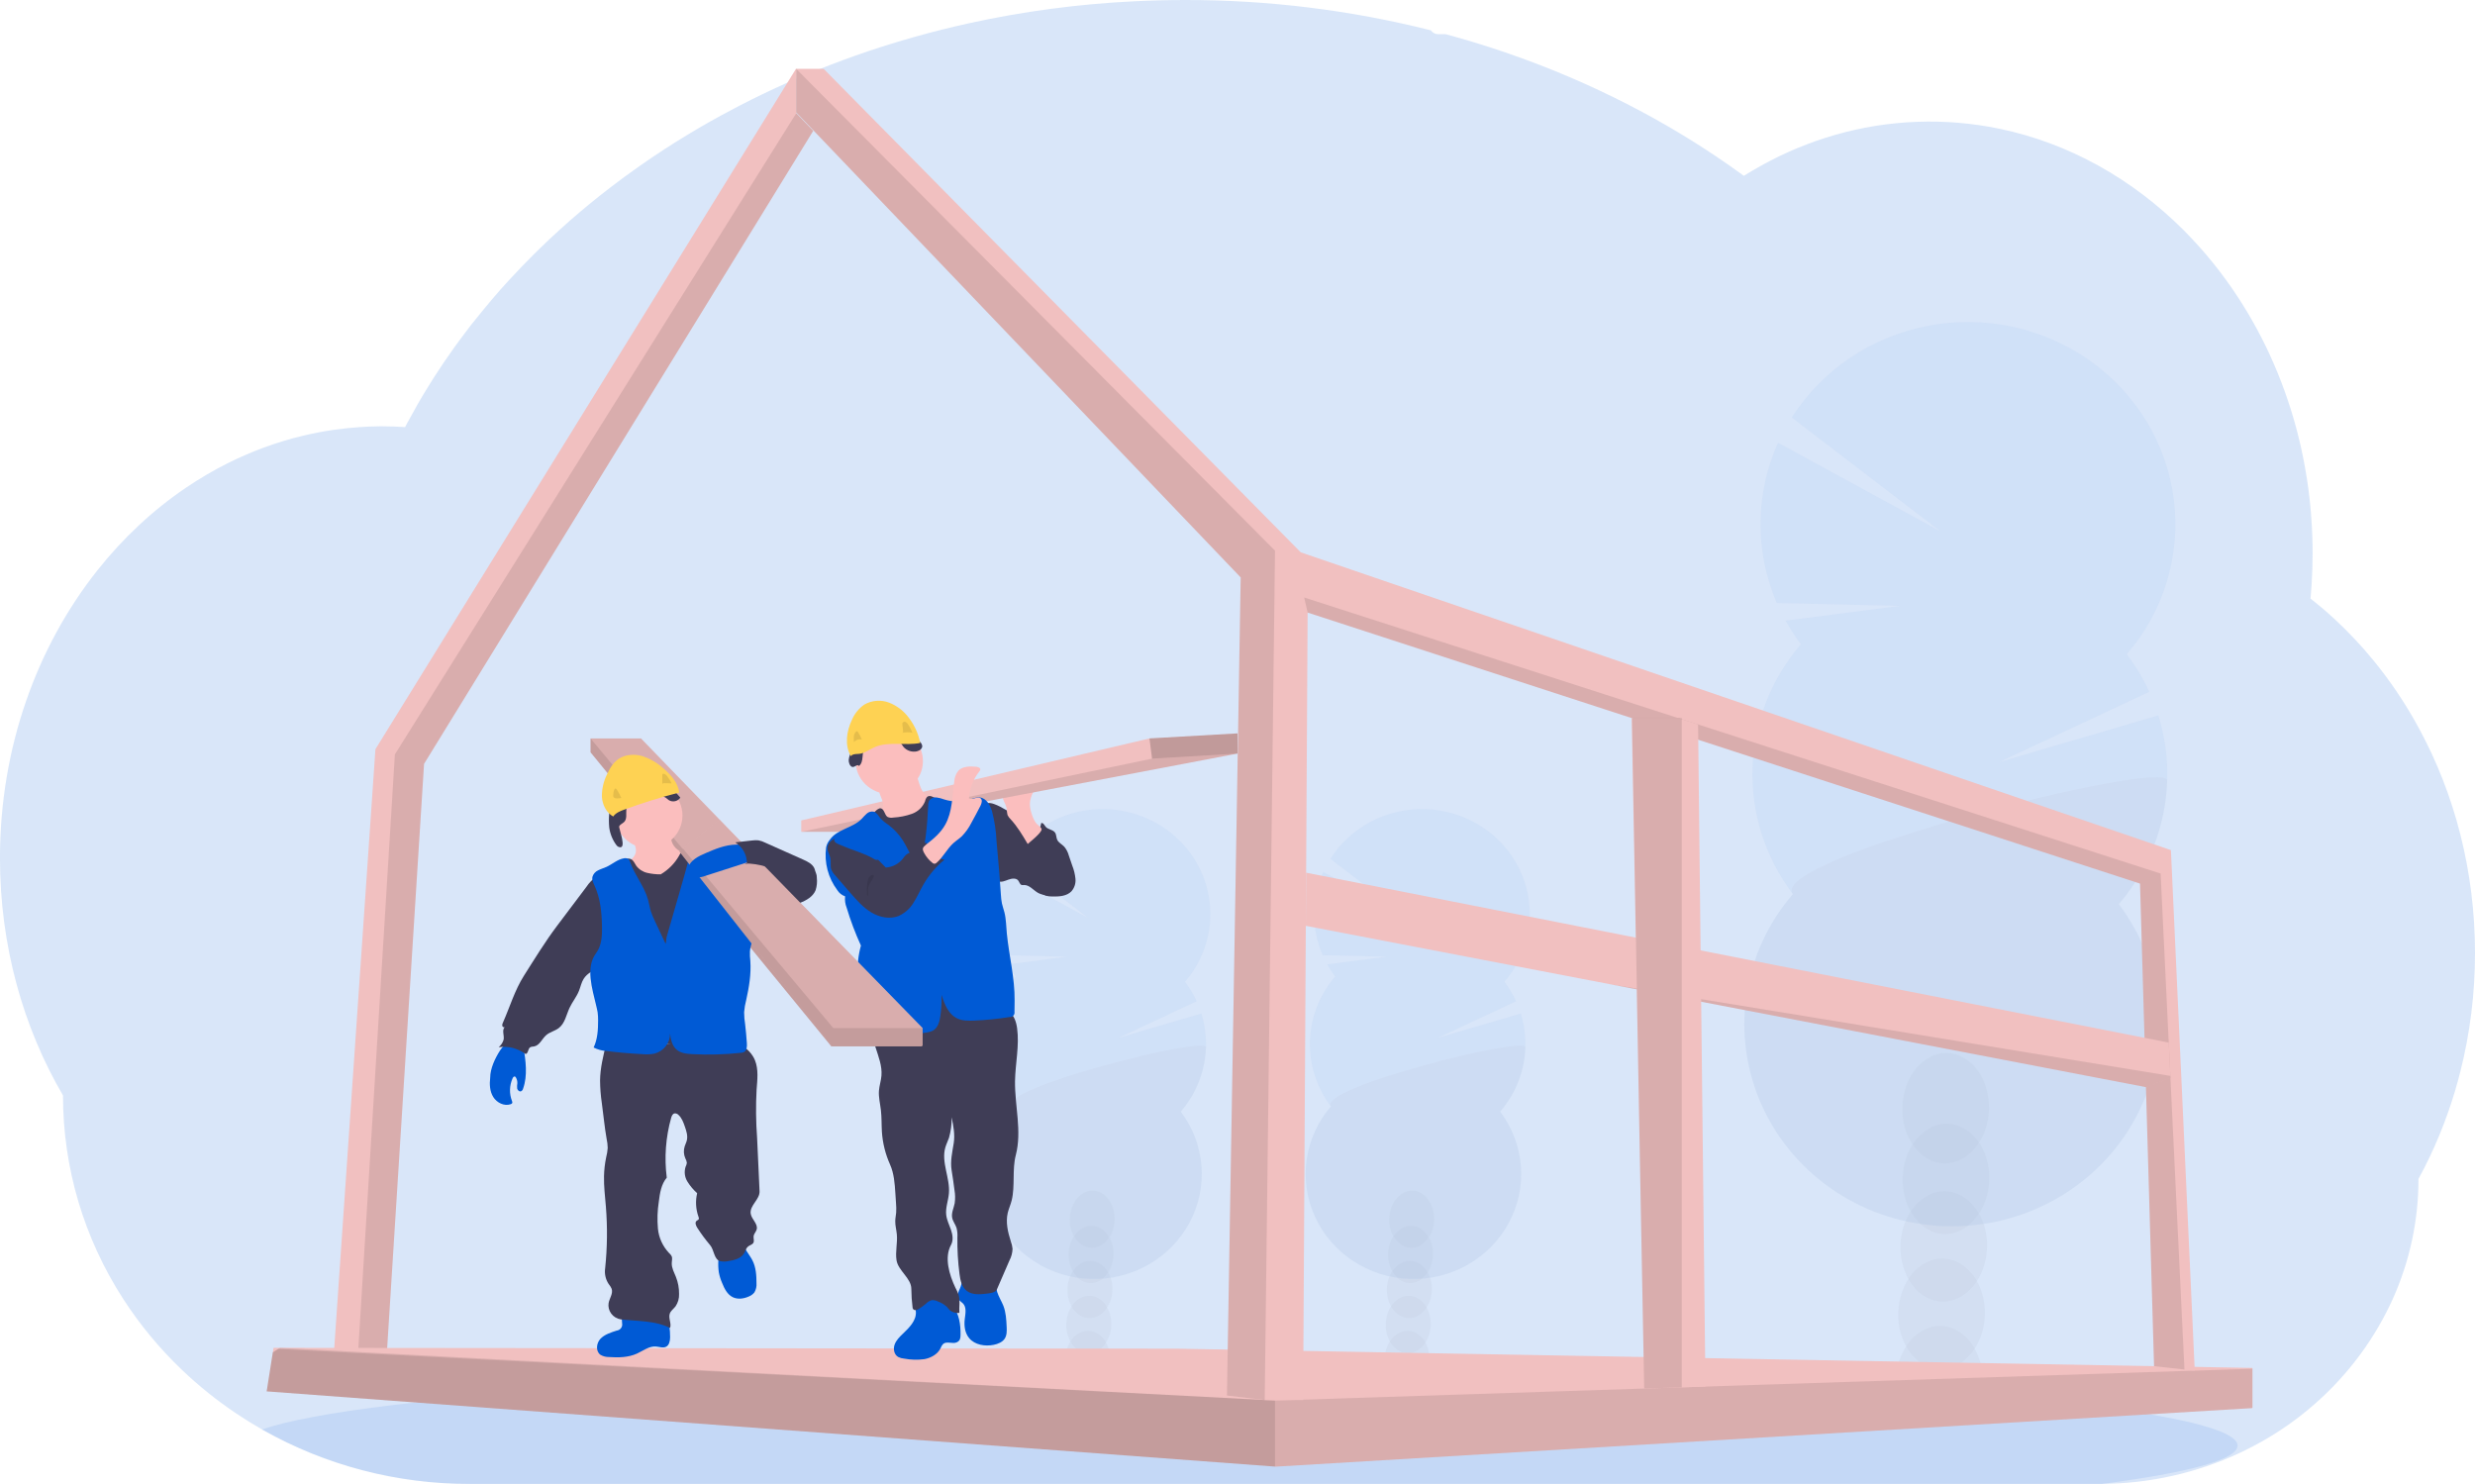 <svg width="565" height="338.766" viewBox="0 0 565 338.766" fill="none" xmlns="http://www.w3.org/2000/svg" xmlns:xlink="http://www.w3.org/1999/xlink">
	<desc>
			Created with Pixso.
	</desc>
	<defs>
		<clipPath id="clip1_142">
			<rect id="undraw_under_construction_46pa 1" width="565" height="338.766" fill="white" fill-opacity="0"/>
		</clipPath>
	</defs>
	<rect id="undraw_under_construction_46pa 1" width="565" height="338.766" fill="#FFFFFF" fill-opacity="0"/>
	<g clip-path="url(#clip1_142)">
		<g opacity="0.15">
			<path id="Vector" d="M565.002 217.581C565.011 226.76 563.872 235.905 561.61 244.815C560.849 247.817 559.965 250.756 558.957 253.634C557.725 257.185 556.297 260.669 554.678 264.071C553.863 265.791 553.001 267.478 552.093 269.13C552.108 278.542 550.12 287.855 546.255 296.48C539.268 311.955 526.81 324.468 511.151 331.738C501.36 336.291 490.66 338.686 479.812 338.752L107.257 338.752C90.682 338.786 74.392 334.542 60.045 326.449L59.825 326.328C57.781 325.162 55.789 323.927 53.848 322.624C49.48 319.683 45.377 316.385 41.582 312.767C36.445 307.874 31.919 302.407 28.097 296.48C19.121 282.587 14.366 266.499 14.383 250.08C5.292 234.532 -0.008 215.907 -0.008 195.894C-0.008 170.643 8.415 147.609 22.255 130.172C25.14 126.529 28.3 123.101 31.709 119.917C35.073 116.766 38.689 113.882 42.522 111.29C45.589 109.214 48.794 107.339 52.116 105.678C53.502 104.991 54.893 104.341 56.309 103.738C57.551 103.2 58.808 102.7 60.079 102.228C61.604 101.663 63.149 101.144 64.713 100.67C66.277 100.197 67.82 99.782 69.342 99.427C71.581 98.894 73.858 98.46 76.173 98.127C78.092 97.851 80.01 97.659 81.929 97.514C83.455 97.402 84.995 97.341 86.544 97.322L87.383 97.322C89.091 97.322 90.789 97.388 92.473 97.5C92.651 97.154 92.843 96.803 93.02 96.462C93.692 95.213 94.387 93.97 95.088 92.754C95.086 92.743 95.086 92.732 95.088 92.721C95.207 92.506 95.327 92.296 95.452 92.09C96.018 91.094 96.608 90.107 97.213 89.13C97.491 88.662 97.764 88.223 98.047 87.783C98.107 87.674 98.173 87.568 98.244 87.465C98.532 86.998 98.824 86.53 99.122 86.062C100.602 83.755 102.142 81.489 103.741 79.263L104.149 78.693C104.398 78.347 104.629 78.01 104.907 77.664C105.569 76.762 106.25 75.855 106.936 74.966C107.416 74.33 107.895 73.699 108.414 73.096C109.661 71.537 110.94 69.978 112.251 68.42C113.562 66.861 114.925 65.323 116.338 63.804C116.53 63.594 116.722 63.388 116.923 63.182L118.972 61.003C119.072 60.901 119.159 60.807 119.255 60.714C119.499 60.456 119.734 60.199 119.998 59.951C121.097 58.815 122.224 57.702 123.356 56.594C129.118 51 135.255 45.787 141.729 40.99C141.983 40.794 142.242 40.606 142.496 40.419C143.715 39.526 144.952 38.642 146.19 37.773C152.997 33.012 160.113 28.686 167.493 24.82C168.002 24.535 168.52 24.268 169.043 24.006C175.659 20.594 182.464 17.541 189.425 14.86C193.22 13.396 197.1 12.022 201.005 10.764C203.605 9.932 206.215 9.141 208.858 8.398C212.99 7.238 217.15 6.198 221.34 5.279C233.682 2.579 246.238 0.912 258.871 0.294C262.709 0.104 266.59 0.006 270.514 -0C289.448 -0.025 308.308 2.301 326.639 6.92C326.828 7.199 327.087 7.427 327.392 7.582C327.697 7.736 328.037 7.813 328.38 7.804L329.992 7.804C330.692 7.991 331.388 8.178 332.088 8.374C335.999 9.472 339.854 10.67 343.654 11.97L344.613 12.307C353.99 15.557 363.114 19.464 371.913 23.997C379.845 28.073 387.481 32.673 394.77 37.763C395.893 38.549 396.999 39.341 398.09 40.139C399.414 39.313 400.76 38.521 402.129 37.763C407.415 34.829 413.029 32.496 418.861 30.81C431.054 27.293 443.955 26.801 456.393 29.379C472.343 32.676 486.782 40.859 498.443 52.498C503.191 57.26 507.418 62.491 511.055 68.106C511.318 68.508 511.582 68.915 511.836 69.327C514.962 74.297 517.648 79.517 519.867 84.931C519.948 85.132 520.03 85.319 520.102 85.515C522.15 90.585 523.801 95.798 525.043 101.11C525.1 101.381 525.167 101.648 525.225 101.919C526.386 107.06 527.175 112.274 527.585 117.523C527.585 117.71 527.585 117.902 527.623 118.098C527.825 120.813 527.927 123.557 527.93 126.328C527.93 128.806 527.844 131.266 527.686 133.707C527.686 133.973 527.647 134.249 527.623 134.525C527.58 135.231 527.518 135.928 527.456 136.639C531.119 139.519 534.548 142.673 537.711 146.07C539.109 147.557 540.462 149.1 541.77 150.7C545.754 155.567 549.255 160.792 552.227 166.304C560.339 181.23 565.002 198.788 565.002 217.581Z" fill="#005AD5" fill-opacity="1" fill-rule="nonzero"/>
		</g>
		<g opacity="0.1">
			<path id="Vector" d="M510.794 330.008C510.794 333.202 499.507 336.194 479.81 338.766L107.256 338.766C90.68 338.801 74.391 334.556 60.044 326.463L59.823 326.342C65.484 324.331 75.701 322.456 89.608 320.763L90.231 320.688C96.468 319.945 103.438 319.239 111.055 318.57C111.247 318.57 111.444 318.542 111.636 318.519C117.68 317.995 124.11 317.504 130.924 317.046C131.14 317.046 131.351 317.008 131.567 316.999C134.196 316.815 136.879 316.64 139.617 316.475L140.672 316.41C160.603 315.203 183.26 314.24 207.83 313.604L207.859 313.604C211.3 313.511 214.778 313.428 218.292 313.356C222.2 313.266 226.156 313.186 230.16 313.118C233.216 313.052 236.31 313.006 239.413 312.959L239.485 312.959C253.488 312.753 267.956 312.65 282.749 312.65C319.331 312.65 353.908 313.3 384.546 314.469L384.633 314.469C389.343 314.647 393.968 314.843 398.477 315.044L402.315 315.222C407.403 315.459 412.359 315.713 417.185 315.984C473.934 319.131 510.794 324.242 510.794 330.008Z" fill="#005AD5" fill-opacity="1" fill-rule="nonzero"/>
		</g>
		<g opacity="0.2">
			<g opacity="0.2">
				<path id="Vector" d="M326.33 310.504C326.315 311.008 326.255 311.51 326.153 312.005C322.814 311.487 319.456 311.02 316.079 310.602C316.079 310.471 316.079 310.335 316.079 310.2C316.11 308.798 316.524 307.429 317.278 306.234C318.266 304.71 319.768 303.756 321.423 303.808C323.078 303.859 324.512 304.902 325.4 306.478C326.071 307.715 326.392 309.105 326.33 310.504Z" fill="#3F3D56" fill-opacity="1" fill-rule="nonzero"/>
			</g>
			<g opacity="0.2">
				<path id="Vector" d="M321.688 295.808C324.521 295.895 326.723 298.897 326.606 302.513C326.489 306.13 324.097 308.99 321.263 308.903C318.43 308.816 316.228 305.814 316.345 302.197C316.463 298.581 318.854 295.72 321.688 295.808Z" fill="#3F3D56" fill-opacity="1" fill-rule="evenodd"/>
			</g>
			<g opacity="0.2">
				<path id="Vector" d="M321.95 287.802C324.783 287.889 326.985 290.891 326.868 294.508C326.75 298.124 324.358 300.985 321.525 300.897C318.692 300.81 316.49 297.808 316.607 294.191C316.724 290.575 319.116 287.714 321.95 287.802Z" fill="#3F3D56" fill-opacity="1" fill-rule="evenodd"/>
			</g>
			<g opacity="0.2">
				<path id="Vector" d="M322.206 279.797C325.04 279.884 327.242 282.886 327.124 286.503C327.007 290.119 324.615 292.98 321.782 292.892C318.949 292.805 316.747 289.803 316.864 286.187C316.981 282.57 319.373 279.709 322.206 279.797Z" fill="#3F3D56" fill-opacity="1" fill-rule="evenodd"/>
			</g>
			<g opacity="0.2">
				<path id="Vector" d="M322.463 271.791C325.297 271.878 327.499 274.88 327.381 278.497C327.264 282.113 324.872 284.974 322.039 284.887C319.205 284.799 317.004 281.797 317.121 278.181C317.238 274.564 319.63 271.704 322.463 271.791Z" fill="#3F3D56" fill-opacity="1" fill-rule="evenodd"/>
			</g>
			<g opacity="0.2">
				<path id="Vector" d="M304.791 222.949C304.116 222.058 303.507 221.12 302.969 220.144L316.525 218.4L301.932 218.058C300.63 215.047 299.972 211.809 299.997 208.542C300.023 205.274 300.732 202.046 302.081 199.055L321.327 209.553L303.698 196.067C305.476 193.263 307.828 190.847 310.608 188.969C313.387 187.091 316.534 185.792 319.852 185.153C323.169 184.514 326.586 184.548 329.89 185.255C333.193 185.961 336.311 187.323 339.05 189.257C341.789 191.19 344.089 193.654 345.808 196.493C347.526 199.332 348.625 202.486 349.037 205.758C349.449 209.03 349.164 212.35 348.2 215.51C347.236 218.67 345.615 221.602 343.436 224.123C344.487 225.51 345.38 227.004 346.099 228.579L328.306 236.903L347.173 231.371C348.361 235.193 348.553 239.243 347.73 243.154C346.908 247.066 345.097 250.716 342.462 253.774C345.202 257.397 346.84 261.698 347.189 266.185C347.539 270.673 346.586 275.165 344.439 279.15C342.293 283.134 339.039 286.449 335.051 288.716C331.062 290.983 326.5 292.11 321.885 291.968C317.271 291.826 312.791 290.421 308.957 287.914C305.123 285.407 302.09 281.899 300.205 277.79C298.32 273.682 297.659 269.14 298.298 264.683C298.937 260.226 300.85 256.034 303.818 252.586C300.545 248.257 298.861 242.981 299.035 237.606C299.209 232.231 301.231 227.069 304.777 222.949L304.791 222.949Z" fill="#005AD5" fill-opacity="1" fill-rule="nonzero"/>
			</g>
			<g opacity="0.1">
				<path id="Vector" d="M348.219 239.119C348.051 244.497 346.022 249.661 342.462 253.773C345.202 257.396 346.84 261.697 347.189 266.184C347.539 270.672 346.586 275.165 344.439 279.149C342.293 283.133 339.039 286.448 335.051 288.715C331.062 290.982 326.5 292.109 321.885 291.967C317.271 291.825 312.791 290.42 308.957 287.913C305.123 285.406 302.09 281.898 300.205 277.789C298.32 273.681 297.659 269.139 298.298 264.682C298.937 260.225 300.85 256.033 303.818 252.586C300.666 248.41 348.305 236.43 348.219 239.119Z" fill="#000000" fill-opacity="1" fill-rule="nonzero"/>
			</g>
		</g>
		<g opacity="0.2">
			<g opacity="0.2">
				<path id="Vector" d="M253.416 310.504C253.4 311.008 253.341 311.51 253.238 312.005C249.9 311.487 246.542 311.02 243.165 310.602C243.165 310.471 243.165 310.335 243.165 310.2C243.196 308.798 243.61 307.429 244.364 306.234C245.352 304.71 246.854 303.756 248.508 303.808C250.163 303.859 251.598 304.902 252.485 306.478C253.156 307.715 253.478 309.105 253.416 310.504Z" fill="#3F3D56" fill-opacity="1" fill-rule="nonzero"/>
			</g>
			<g opacity="0.2">
				<path id="Vector" d="M248.768 295.81C251.602 295.897 253.803 298.9 253.686 302.516C253.569 306.132 251.177 308.993 248.344 308.906C245.51 308.818 243.308 305.816 243.426 302.2C243.543 298.584 245.935 295.723 248.768 295.81Z" fill="#3F3D56" fill-opacity="1" fill-rule="evenodd"/>
			</g>
			<g opacity="0.2">
				<path id="Vector" d="M249.03 287.804C251.863 287.891 254.065 290.893 253.948 294.51C253.831 298.126 251.439 300.987 248.605 300.899C245.772 300.812 243.57 297.81 243.688 294.194C243.805 290.577 246.197 287.716 249.03 287.804Z" fill="#3F3D56" fill-opacity="1" fill-rule="evenodd"/>
			</g>
			<g opacity="0.2">
				<path id="Vector" d="M249.287 279.799C252.12 279.886 254.322 282.888 254.205 286.505C254.087 290.121 251.696 292.982 248.862 292.894C246.029 292.807 243.827 289.805 243.944 286.188C244.062 282.572 246.453 279.711 249.287 279.799Z" fill="#3F3D56" fill-opacity="1" fill-rule="evenodd"/>
			</g>
			<g opacity="0.2">
				<path id="Vector" d="M249.544 271.793C252.377 271.88 254.579 274.882 254.462 278.498C254.344 282.115 251.953 284.976 249.119 284.888C246.286 284.801 244.084 281.799 244.201 278.182C244.319 274.566 246.71 271.705 249.544 271.793Z" fill="#3F3D56" fill-opacity="1" fill-rule="evenodd"/>
			</g>
			<g opacity="0.2">
				<path id="Vector" d="M231.877 222.949C231.202 222.058 230.593 221.12 230.054 220.144L243.611 218.4L229.018 218.058C227.716 215.047 227.058 211.809 227.083 208.542C227.109 205.274 227.818 202.046 229.167 199.055L248.413 209.553L230.784 196.067C232.562 193.263 234.914 190.847 237.694 188.969C240.473 187.091 243.62 185.792 246.938 185.153C250.255 184.514 253.672 184.548 256.975 185.255C260.279 185.961 263.397 187.323 266.136 189.257C268.875 191.19 271.175 193.654 272.893 196.493C274.612 199.332 275.711 202.486 276.123 205.758C276.534 209.03 276.249 212.35 275.286 215.51C274.322 218.67 272.7 221.602 270.522 224.123C271.573 225.51 272.465 227.004 273.184 228.579L255.392 236.903L274.259 231.371C275.447 235.193 275.638 239.243 274.816 243.154C273.993 247.066 272.183 250.716 269.548 253.774C272.287 257.397 273.925 261.698 274.275 266.185C274.624 270.673 273.671 275.165 271.525 279.15C269.378 283.134 266.125 286.449 262.136 288.716C258.148 290.983 253.586 292.11 248.971 291.968C244.357 291.826 239.876 290.421 236.042 287.914C232.208 285.407 229.176 281.899 227.291 277.79C225.406 273.682 224.745 269.14 225.384 264.683C226.023 260.226 227.936 256.034 230.904 252.586C227.631 248.257 225.946 242.981 226.12 237.606C226.294 232.231 228.317 227.069 231.863 222.949L231.877 222.949Z" fill="#005AD5" fill-opacity="1" fill-rule="nonzero"/>
			</g>
			<g opacity="0.1">
				<path id="Vector" d="M275.304 239.119C275.137 244.497 273.108 249.661 269.548 253.773C272.287 257.396 273.925 261.697 274.275 266.184C274.624 270.672 273.671 275.165 271.525 279.149C269.378 283.133 266.125 286.448 262.136 288.715C258.148 290.982 253.586 292.109 248.971 291.967C244.357 291.825 239.876 290.42 236.042 287.913C232.208 285.406 229.176 281.898 227.291 277.789C225.406 273.681 224.745 269.139 225.384 264.682C226.023 260.225 227.936 256.033 230.904 252.586C227.752 248.41 275.391 236.43 275.304 239.119Z" fill="#000000" fill-opacity="1" fill-rule="nonzero"/>
			</g>
		</g>
		<g opacity="0.2">
			<g opacity="0.2">
				<path id="Vector" d="M452.587 315.619C452.55 316.575 452.433 317.526 452.237 318.462C445.809 317.462 439.335 316.567 432.814 315.778C432.814 315.526 432.814 315.269 432.814 315.007C432.875 312.306 433.673 309.671 435.126 307.371C437.045 304.439 439.923 302.601 443.103 302.695C446.284 302.788 449.052 304.804 450.779 307.839C452.081 310.229 452.705 312.915 452.587 315.619Z" fill="#3F3D56" fill-opacity="1" fill-rule="nonzero"/>
			</g>
			<g opacity="0.2">
				<path id="Vector" d="M443.636 287.31C449.094 287.478 453.335 293.26 453.109 300.224C452.884 307.188 448.276 312.698 442.819 312.529C437.361 312.361 433.12 306.58 433.346 299.615C433.572 292.651 438.179 287.142 443.636 287.31Z" fill="#3F3D56" fill-opacity="1" fill-rule="evenodd"/>
			</g>
			<g opacity="0.2">
				<path id="Vector" d="M444.135 271.898C449.592 272.066 453.833 277.848 453.608 284.812C453.382 291.776 448.775 297.286 443.317 297.117C437.86 296.949 433.618 291.167 433.844 284.203C434.07 277.239 438.677 271.73 444.135 271.898Z" fill="#3F3D56" fill-opacity="1" fill-rule="evenodd"/>
			</g>
			<g opacity="0.2">
				<path id="Vector" d="M444.638 256.485C450.096 256.653 454.337 262.435 454.111 269.399C453.885 276.363 449.278 281.872 443.821 281.704C438.363 281.536 434.122 275.754 434.348 268.79C434.573 261.826 439.181 256.317 444.638 256.485Z" fill="#3F3D56" fill-opacity="1" fill-rule="evenodd"/>
			</g>
			<g opacity="0.2">
				<path id="Vector" d="M444.549 240.38C450.009 240.54 454.262 246.317 454.047 253.285C453.833 260.253 449.233 265.772 443.772 265.612C438.312 265.452 434.06 259.674 434.274 252.707C434.488 245.739 439.089 240.22 444.549 240.38Z" fill="#3F3D56" fill-opacity="1" fill-rule="evenodd"/>
			</g>
			<g opacity="0.2">
				<path id="Vector" d="M411.117 147.066C409.823 145.35 408.651 143.548 407.611 141.675L433.706 138.317L405.62 137.658C403.111 131.862 401.842 125.628 401.89 119.337C401.937 113.047 403.301 106.832 405.898 101.073L442.955 121.278L409.021 95.316C412.452 89.931 416.984 85.293 422.335 81.69C427.685 78.088 433.74 75.598 440.121 74.376C446.502 73.154 453.073 73.226 459.424 74.588C465.775 75.951 471.77 78.573 477.036 82.293C482.302 86.013 486.725 90.749 490.031 96.209C493.336 101.668 495.453 107.732 496.249 114.023C497.044 120.315 496.502 126.699 494.656 132.777C492.81 138.855 489.699 144.498 485.518 149.353C487.539 152.025 489.258 154.902 490.646 157.933L456.391 173.968L492.709 163.306C494.998 170.654 495.37 178.443 493.793 185.967C492.216 193.491 488.739 200.512 483.676 206.396C488.948 213.37 492.101 221.65 492.773 230.289C493.445 238.927 491.61 247.576 487.478 255.246C483.345 262.915 477.082 269.297 469.404 273.66C461.726 278.023 452.944 280.193 444.061 279.919C435.178 279.647 426.553 276.942 419.172 272.116C411.792 267.29 405.953 260.537 402.324 252.628C398.696 244.72 397.423 235.976 398.652 227.396C399.881 218.816 403.563 210.746 409.275 204.109C402.979 195.775 399.737 185.62 400.071 175.275C400.405 164.93 404.295 154.993 411.117 147.062L411.117 147.066Z" fill="#005AD5" fill-opacity="1" fill-rule="nonzero"/>
			</g>
			<g opacity="0.1">
				<path id="Vector" d="M494.729 178.19C494.414 188.538 490.527 198.479 483.696 206.406C488.968 213.38 492.12 221.66 492.793 230.298C493.465 238.937 491.63 247.585 487.497 255.255C483.364 262.925 477.101 269.306 469.423 273.669C461.745 278.033 452.963 280.202 444.08 279.929C435.197 279.656 426.572 276.952 419.191 272.126C411.81 267.299 405.972 260.546 402.343 252.638C398.714 244.73 397.442 235.986 398.671 227.406C399.9 218.825 403.581 210.756 409.294 204.119C403.182 196.072 494.897 173.014 494.729 178.19Z" fill="#000000" fill-opacity="1" fill-rule="nonzero"/>
			</g>
		</g>
		<path id="Vector" d="M75.706 316.443L80.738 316.429L87.833 316.429L96.803 174.379L185.639 29.875L181.777 25.835L181.777 15.604L85.703 171.031L75.706 316.443Z" fill="#F1C0C0" fill-opacity="1" fill-rule="nonzero"/>
		<g opacity="0.1">
			<path id="Vector" d="M81.276 316.429L87.833 316.429L96.803 174.38L185.639 29.876L181.777 25.835L90.145 172.215L81.276 316.429Z" fill="#000000" fill-opacity="1" fill-rule="nonzero"/>
		</g>
		<path id="Vector" d="M60.879 317.626L291.063 334.796L291.259 334.81L514.027 321.456L514.195 321.446L514.195 312.276L268.733 307.886L63.944 307.694L62.447 307.694L62.284 308.723L60.879 317.626Z" fill="#F1C0C0" fill-opacity="1" fill-rule="nonzero"/>
		<g opacity="0.1">
			<path id="Vector" d="M60.879 317.626L291.063 334.796L291.259 334.81L514.027 321.456L514.195 321.278L514.195 312.468L513.998 312.468L291.063 319.725L63.944 307.694L63.91 307.694L63.508 307.951L62.284 308.723L60.879 317.626Z" fill="#000000" fill-opacity="1" fill-rule="nonzero"/>
		</g>
		<g opacity="0.1">
			<path id="Vector" d="M60.879 317.625L291.063 334.796L291.063 319.725L63.508 307.951L62.284 308.722L60.879 317.625Z" fill="#000000" fill-opacity="1" fill-rule="nonzero"/>
		</g>
		<path id="Vector" d="M181.749 25.643L283.229 131.818L280.092 318.58L288.712 319.594L288.856 319.613L297.476 319.613L298.508 139.837L488.531 201.711L491.735 311.879L498.672 312.636L501.022 312.894L495.583 194.07L296.939 126.09L188.018 15.711L181.749 15.711L181.749 25.643Z" fill="#F1C0C0" fill-opacity="1" fill-rule="nonzero"/>
		<g opacity="0.1">
			<path id="Vector" d="M297.726 136.401L298.508 139.838L488.531 201.711L491.735 311.879L498.672 312.637L493.232 199.42L297.726 136.401Z" fill="#000000" fill-opacity="1" fill-rule="nonzero"/>
		</g>
		<g opacity="0.1">
			<path id="Vector" d="M181.749 25.643L283.229 131.818L280.092 318.58L288.712 319.594L291.063 125.706L181.749 15.711L181.749 25.643Z" fill="#000000" fill-opacity="1" fill-rule="nonzero"/>
		</g>
		<path id="Vector" d="M298.095 211.353L367.791 224.731L367.815 224.736L489.884 248.177L495.472 245.993L495.453 245.61L495.089 238.011L298.167 199.223L298.095 211.353Z" fill="#F1C0C0" fill-opacity="1" fill-rule="nonzero"/>
		<g opacity="0.1">
			<path id="Vector" d="M367.815 224.736L489.884 248.177L495.472 245.993L495.453 245.61L367.815 224.736Z" fill="#000000" fill-opacity="1" fill-rule="nonzero"/>
		</g>
		<path id="Vector" d="M372.482 163.923L374.367 265.085L375.341 316.985L383.923 316.704L389.324 316.526L387.645 165.387L383.923 164.181L383.107 163.923L372.482 163.923Z" fill="#F1C0C0" fill-opacity="1" fill-rule="nonzero"/>
		<g opacity="0.1">
			<path id="Vector" d="M372.559 163.901L372.559 163.924L374.367 265.086L375.341 316.985L383.923 316.705L383.923 163.901L372.559 163.901Z" fill="#000000" fill-opacity="1" fill-rule="nonzero"/>
		</g>
		<path id="Vector" d="M238.056 189.759C238.559 190.026 239.041 190.331 239.495 190.671C240.032 191.129 240.515 191.645 240.934 192.209C242.992 194.804 244.892 197.821 244.69 201.094C244.694 201.57 244.602 202.042 244.419 202.484C244.235 202.925 243.964 203.327 243.62 203.666C242.771 204.372 241.553 204.404 240.44 204.404C239.231 204.404 237.96 204.404 236.914 203.797C235.868 203.189 234.995 202.006 233.758 202.034C233.583 202.062 233.405 202.062 233.23 202.034C232.803 201.898 232.717 201.351 232.439 201.005C231.959 200.383 230.947 200.537 230.194 200.809C229.44 201.08 228.606 201.487 227.862 201.173C227.431 200.951 227.078 200.607 226.85 200.187C225.07 197.381 224.691 194.01 224.356 190.75C224.149 188.768 222.576 182.006 226.917 183.544C228.836 184.218 230.63 185.565 232.376 186.551L238.056 189.759Z" fill="#3F3D56" fill-opacity="1" fill-rule="nonzero"/>
		<path id="Vector" d="M233.767 190.427C234.155 190.699 234.625 190.837 235.102 190.818C235.58 190.8 236.037 190.626 236.401 190.325C237.115 189.695 237.57 188.835 237.682 187.902C238.161 187.757 238.406 188.37 238.713 188.744C239.25 189.38 240.344 189.371 240.833 190.049C241.174 190.516 241.097 191.166 241.337 191.695C241.649 192.377 242.421 192.733 242.949 193.285C243.447 193.887 243.807 194.587 244.004 195.337L244.791 197.638C245.167 198.595 245.409 199.597 245.51 200.617C245.56 201.126 245.505 201.641 245.348 202.13C245.192 202.619 244.937 203.072 244.599 203.464C243.544 204.573 241.812 204.689 240.282 204.657C239.771 204.667 239.26 204.609 238.766 204.484C237.408 204.072 236.54 202.74 236.18 201.397C235.82 200.055 235.859 198.648 235.648 197.273C235.42 195.923 235.017 194.606 234.448 193.355C234.026 192.382 232.865 190.932 232.885 189.899C233.23 189.899 233.479 190.208 233.767 190.427Z" fill="#3F3D56" fill-opacity="1" fill-rule="nonzero"/>
		<path id="Vector" d="M235.489 185.691C235.265 185.027 235.134 184.336 235.101 183.638C235.101 182.235 235.758 180.917 236.42 179.664L230.937 180.388C230.275 180.477 229.536 180.608 229.162 181.146C229.02 181.412 228.946 181.708 228.946 182.009C228.946 182.309 229.02 182.605 229.162 182.871C229.437 183.405 229.656 183.964 229.815 184.541C229.827 185.045 229.886 185.548 229.992 186.042C230.163 186.405 230.402 186.733 230.697 187.01C232.266 188.702 233.441 190.699 234.612 192.677C234.578 192.621 237.917 190.1 237.782 189.277C237.706 188.81 236.741 188.249 236.434 187.8C236.01 187.148 235.692 186.437 235.489 185.691Z" fill="#FBBEBE" fill-opacity="1" fill-rule="nonzero"/>
		<path id="Vector" d="M282.5 167.421L282.5 172.027L201.589 187.412L197.392 189.89L182.91 189.89L182.91 187.295L262.405 168.572L282.5 167.421Z" fill="#F1C0C0" fill-opacity="1" fill-rule="nonzero"/>
		<g opacity="0.1">
			<path id="Vector" d="M282.5 172.028L201.589 187.412L197.392 189.89L182.91 189.89L262.995 173.183L282.5 172.028Z" fill="#000000" fill-opacity="1" fill-rule="nonzero"/>
		</g>
		<path id="Vector" d="M217.539 298.173C216.638 297.109 215.393 296.373 214.008 296.086C212.623 295.799 211.179 295.978 209.912 296.593C209.64 296.717 209.401 296.899 209.211 297.126C208.732 297.78 209.039 298.683 209.082 299.492C209.192 301.465 207.58 303.069 206.132 304.448C205.355 305.187 204.563 305.977 204.213 306.983C203.863 307.988 204.122 309.265 205.062 309.788C205.472 309.989 205.919 310.11 206.376 310.144C207.91 310.435 209.482 310.478 211.03 310.27C212.56 309.985 214.061 309.138 214.723 307.764C214.851 307.391 215.062 307.051 215.342 306.768C216.186 306.118 217.481 306.88 218.441 306.417C219.232 306.034 219.266 305.43 219.276 304.635C219.304 302.438 218.969 299.95 217.539 298.173Z" fill="#005AD5" fill-opacity="1" fill-rule="nonzero"/>
		<path id="Vector" d="M229.052 298.089C229.642 299.604 229.724 301.255 229.8 302.873C229.843 303.808 229.872 304.809 229.354 305.599C228.836 306.389 227.824 306.805 226.855 307.002C224.855 307.404 222.538 307.025 221.247 305.477C220.259 304.294 220.053 302.672 220.235 301.138C220.389 299.88 220.715 298.407 219.789 297.514C219.549 297.275 219.237 297.107 219.017 296.85C218.537 296.279 218.614 295.419 218.873 294.718C219.21 294.047 219.463 293.339 219.626 292.609C219.664 292.263 226.121 292.852 226.716 293.137C227.526 293.525 227.402 294.175 227.646 294.961C227.987 296.055 228.639 297.042 229.052 298.089Z" fill="#005AD5" fill-opacity="1" fill-rule="nonzero"/>
		<path id="Vector" d="M230.237 230.913C231.503 231.713 231.992 233.284 232.189 234.743C232.731 238.741 231.781 242.781 231.709 246.816C231.642 252.47 233.321 258.226 231.887 263.701C231.028 266.975 231.757 270.716 230.952 274.022C230.712 275.003 230.27 275.929 230.04 276.911C229.56 279.039 230.064 281.265 230.74 283.346C230.956 283.906 231.094 284.493 231.148 285.09C231.116 286.008 230.877 286.909 230.448 287.727L227.57 294.362C227.248 295.106 225.982 295.227 225.171 295.326C223.646 295.503 221.943 295.63 220.729 294.708C219.515 293.787 219.223 292.244 219.036 290.804C218.677 288.039 218.517 285.253 218.556 282.466C218.609 281.739 218.542 281.008 218.359 280.301C218.096 279.502 217.515 278.81 217.357 277.963C217.155 276.869 217.726 275.794 217.937 274.69C218.082 273.682 218.066 272.659 217.889 271.655C217.702 270.159 217.486 268.663 217.242 267.176C216.896 265.095 217.39 263.042 217.721 260.957C218.033 258.997 217.635 257.001 217.242 255.055C217.276 256.634 217.074 258.209 216.642 259.731C216.388 260.475 216.023 261.186 215.803 261.943C214.819 265.343 216.915 268.911 216.618 272.432C216.479 274.078 215.817 275.705 216.004 277.327C216.134 278.515 216.7 279.605 217.088 280.736C217.477 281.868 217.678 283.163 217.088 284.22C215.529 287.091 216.695 290.996 218.091 293.941C218.374 294.464 218.621 295.005 218.829 295.559C219.242 296.887 218.897 298.314 219.007 299.698C218.605 299.762 218.194 299.736 217.804 299.622C217.414 299.507 217.056 299.308 216.757 299.038C216.546 298.823 216.373 298.571 216.167 298.346C215.591 297.811 214.909 297.396 214.162 297.126C213.724 296.887 213.224 296.775 212.723 296.803C212.196 296.947 211.721 297.234 211.356 297.631C210.881 298.038 210.378 298.411 209.849 298.748C209.624 298.917 209.361 299.031 209.082 299.08C208.942 299.102 208.798 299.079 208.671 299.016C208.545 298.953 208.442 298.853 208.377 298.73C208.347 298.652 208.329 298.57 208.324 298.487C208.146 297.075 208.051 295.654 208.041 294.231C208.041 291.786 205.038 290.102 204.659 287.685C204.357 285.735 204.918 283.748 204.731 281.784C204.64 280.774 204.352 279.782 204.371 278.772C204.371 278.118 204.525 277.477 204.578 276.827C204.622 276.106 204.61 275.382 204.544 274.662L204.395 272.404C204.251 270.173 204.093 267.896 203.191 265.857C202.122 263.477 201.489 260.932 201.32 258.338C201.224 256.701 201.287 255.065 201.095 253.423C200.922 251.941 200.538 250.468 200.649 248.981C200.74 247.831 201.129 246.718 201.22 245.568C201.407 243.356 200.543 241.205 199.867 239.087C199.191 236.968 198.692 234.621 199.579 232.578C199.706 232.242 199.917 231.943 200.193 231.708C200.533 231.488 200.921 231.348 201.325 231.296C209.556 229.611 217.992 229.087 226.375 229.739C227.742 229.815 229.068 230.218 230.237 230.913Z" fill="#3F3D56" fill-opacity="1" fill-rule="nonzero"/>
		<path id="Vector" d="M210.689 173.757C210.689 177.894 207.248 181.248 203.004 181.248C198.76 181.248 195.319 177.894 195.319 173.757C195.319 169.62 198.76 166.266 203.004 166.266C207.248 166.266 210.689 169.62 210.689 173.757Z" fill="#FBBEBE" fill-opacity="1" fill-rule="evenodd"/>
		<path id="Vector" d="M201.517 183.114C201.628 183.543 201.628 183.991 201.517 184.419C201.396 184.718 201.226 184.996 201.013 185.242C200.27 186.177 199.446 187.05 198.553 187.851C199.008 188.843 199.828 189.632 200.85 190.063C201.866 190.484 202.931 190.781 204.021 190.947C204.565 191.086 205.132 191.124 205.69 191.059C206.205 190.933 206.693 190.717 207.13 190.423L211.399 187.931C212.043 187.591 212.64 187.171 213.174 186.682C213.957 185.898 214.4 184.849 214.411 183.755C214.431 183.559 214.377 183.363 214.258 183.203C214.094 183.064 213.889 182.981 213.673 182.965C212.171 182.642 210.986 181.454 210.315 180.108C209.708 178.727 209.315 177.266 209.149 175.773L204.597 178.111C203.92 178.462 203.249 178.812 202.548 179.116C202.102 179.313 201.2 179.476 200.884 179.874C200.279 180.608 201.359 182.231 201.517 183.114Z" fill="#FBBEBE" fill-opacity="1" fill-rule="nonzero"/>
		<path id="Vector" d="M198.581 186.49C197.933 187.008 197.427 187.675 197.109 188.431C196.811 189.366 197.109 190.353 197.377 191.278C198.636 195.225 199.598 199.255 200.255 203.338C200.658 206.144 200.807 208.991 201.004 211.83C201.407 217.619 201.992 226.849 202.774 232.601C205.652 232.727 208.458 231.909 211.313 231.609C216.647 231.058 222.139 232.32 227.363 231.142C226.097 226.265 224.831 217.937 223.564 213.064C223.004 211.144 222.615 209.181 222.403 207.196C222.293 205.77 222.36 204.339 222.379 202.903C222.422 200.098 222.264 197.292 222.106 194.486C221.924 191.213 221.741 187.94 220.945 184.737C220.89 184.329 220.693 183.951 220.389 183.666C219.909 183.324 219.285 183.446 218.714 183.521C216.967 183.737 215.197 183.329 213.735 182.371C213.102 181.95 212.253 181.435 211.663 181.903C211.411 182.185 211.245 182.53 211.183 182.899C210.922 183.56 210.519 184.16 210.001 184.658C209.483 185.155 208.862 185.539 208.18 185.784C206.813 186.267 205.382 186.553 203.93 186.635C203.486 186.728 203.023 186.677 202.611 186.49C201.93 186.083 201.882 184.62 201.023 184.522C200.27 184.437 199.09 186.018 198.581 186.49Z" fill="#3F3D56" fill-opacity="1" fill-rule="nonzero"/>
		<path id="Vector" d="M209.931 197.909C208.161 196.259 207.384 193.865 206.093 191.83C205.215 190.463 204.092 189.259 202.779 188.277C202.118 187.852 201.513 187.351 200.975 186.785C200.519 186.238 200.174 185.508 199.483 185.298C199.198 185.237 198.901 185.245 198.62 185.321C198.338 185.397 198.08 185.538 197.867 185.733C197.444 186.126 197.043 186.541 196.667 186.977C194.633 189.03 191.06 189.315 189.448 191.69C189.013 192.194 188.717 192.797 188.589 193.444C188.125 196.901 189.042 200.4 191.151 203.217C191.559 203.87 192.186 204.365 192.926 204.62C192.825 205.491 192.944 206.374 193.271 207.191C194.159 210.151 195.251 213.049 196.538 215.865C196.23 216.967 196.015 218.092 195.895 219.228C195.559 222.085 195.871 224.984 195.554 227.845C195.295 230.184 194.595 232.461 194.571 234.803C194.571 235.178 194.605 235.622 194.936 235.813C195.112 235.902 195.309 235.942 195.506 235.93L201.407 236.103C204.832 236.202 208.29 236.3 211.663 235.683C212.112 235.618 212.547 235.484 212.953 235.285C214.095 234.663 214.474 233.26 214.656 232.012C214.894 230.392 214.989 228.756 214.939 227.121C215.654 229.323 216.503 231.6 218.661 232.554C219.803 233.059 221.108 233.022 222.36 232.989C225.059 232.872 227.748 232.602 230.414 232.18C230.578 232.2 230.745 232.182 230.901 232.128C231.057 232.074 231.198 231.985 231.312 231.868C231.426 231.751 231.511 231.61 231.559 231.455C231.607 231.301 231.618 231.137 231.589 230.978L231.618 228.425C231.676 223.24 230.357 218.283 229.843 213.121C229.68 211.493 229.695 209.847 229.287 208.253C229.119 207.584 228.874 206.929 228.726 206.256C228.598 205.597 228.517 204.93 228.486 204.259L228.112 199.116C227.934 196.736 227.68 194.44 227.493 192.064C227.39 189.751 227.046 187.454 226.466 185.209C226.049 183.806 225.181 182.217 223.679 182.044C222.878 181.955 222.101 182.296 221.338 182.534C219.464 183.11 217.452 183.102 215.582 182.511C215.004 182.289 214.402 182.132 213.788 182.044C213.478 182.002 213.164 182.042 212.875 182.159C212.587 182.276 212.336 182.465 212.147 182.708C211.961 183.073 211.874 183.478 211.893 183.886C211.667 188.557 211.25 193.369 209.931 197.909Z" fill="#005AD5" fill-opacity="1" fill-rule="nonzero"/>
		<path id="Vector" d="M202.213 198.05C200.001 195.778 197.732 193.463 194.883 192.018C193.76 191.447 192.484 191.017 191.242 191.232C190 191.448 188.843 192.5 188.901 193.729C188.939 194.492 189.414 195.165 189.563 195.913C189.736 196.755 189.486 197.653 189.755 198.466C189.973 199.002 190.299 199.491 190.714 199.902L194.111 203.825C195.55 205.462 196.989 207.122 198.84 208.253C200.692 209.385 203.09 209.913 205.124 209.109C206.572 208.453 207.775 207.377 208.569 206.027C209.413 204.718 210.008 203.287 210.799 201.936C212.031 199.777 213.657 197.854 215.596 196.264C214.598 196.011 213.346 195.656 212.718 194.861C212.539 194.608 212.387 194.339 212.262 194.057L211.485 192.42C211.221 192.407 210.957 192.447 210.709 192.538C210.461 192.629 210.236 192.768 210.046 192.949C209.713 193.324 209.356 193.679 208.976 194.01C208.3 194.506 207.384 194.641 206.77 195.207C206.532 195.45 206.317 195.713 206.127 195.993C205.663 196.588 205.073 197.079 204.398 197.434C203.723 197.789 202.978 197.999 202.213 198.05Z" fill="#3F3D56" fill-opacity="1" fill-rule="nonzero"/>
		<path id="Vector" d="M215.774 188.272C217.438 185.312 217.362 181.763 217.836 178.42C217.888 177.534 218.207 176.684 218.753 175.974C219.712 174.917 221.405 174.903 222.854 175.039C223.281 175.086 223.813 175.282 223.789 175.698C223.756 175.847 223.681 175.985 223.574 176.096C222.17 177.862 221.344 180 221.204 182.231C221.957 182.741 223.123 181.693 223.847 182.231C224.327 182.624 224.106 183.4 223.818 183.961C223.15 185.261 222.461 186.552 221.751 187.833C221.184 188.962 220.445 190.001 219.559 190.914C218.949 191.485 218.235 191.934 217.616 192.495C216.177 193.809 215.308 195.665 213.821 196.946C213.696 197.079 213.526 197.164 213.342 197.185C213.152 197.172 212.974 197.094 212.838 196.965C212.095 196.376 211.479 195.65 211.025 194.828C210.459 193.809 210.545 193.51 211.437 192.789C213.107 191.503 214.733 190.124 215.774 188.272Z" fill="#FBBEBE" fill-opacity="1" fill-rule="nonzero"/>
		<path id="Vector" d="M199.43 196.039C199.718 196.212 200.073 196.408 200.39 196.263C200.519 196.187 200.629 196.083 200.711 195.959C201.26 195.246 201.717 194.47 202.074 193.649C202.135 193.533 202.169 193.406 202.174 193.275C202.174 192.976 201.901 192.756 201.647 192.583C200.284 191.737 198.82 191.058 197.286 190.563C196.02 190.096 194.696 189.689 193.353 189.806C192.848 189.839 192.355 189.971 191.904 190.194C191.453 190.418 191.054 190.728 190.729 191.106C189.769 192.307 191.376 192.672 192.384 193.107C194.715 194.14 197.238 194.739 199.43 196.039Z" fill="#005AD5" fill-opacity="1" fill-rule="nonzero"/>
		<g opacity="0.1">
			<path id="Vector" d="M197.919 203.988C197.903 204.095 197.913 204.204 197.948 204.306C197.983 204.409 198.042 204.502 198.121 204.577C198.26 203.913 198.078 203.212 198.222 202.543C198.433 201.538 199.435 200.78 199.522 199.77C197.684 199.42 197.934 202.903 197.919 203.988Z" fill="#000000" fill-opacity="1" fill-rule="nonzero"/>
		</g>
		<g opacity="0.2">
			<path id="Vector" d="M282.5 167.421L282.5 172.027L262.995 173.182L262.405 168.572L282.5 167.421Z" fill="#000000" fill-opacity="1" fill-rule="nonzero"/>
		</g>
		<path id="Vector" d="M196.087 174.87C197.305 173.902 196.6 171.873 197.425 170.573C197.905 169.862 198.716 169.488 199.512 169.17C200.473 168.732 201.503 168.454 202.558 168.347C203.087 168.298 203.62 168.365 204.118 168.544C204.616 168.723 205.067 169.009 205.436 169.381C205.748 169.727 205.959 170.147 206.252 170.508C206.614 170.928 207.086 171.244 207.618 171.424C208.151 171.603 208.723 171.639 209.274 171.527C209.912 171.387 210.574 170.914 210.531 170.278C210.458 169.892 210.256 169.539 209.955 169.278L208.583 167.795C207.024 166.112 205.292 164.326 203.004 163.905C201.412 163.61 199.781 164.027 198.246 164.527C197.627 164.728 196.931 165.027 196.758 165.64C196.643 166.061 196.816 166.519 196.715 166.944C196.519 167.791 195.406 168.076 194.888 168.787C194.37 169.498 194.528 170.339 194.379 171.125C194.23 171.91 193.799 172.677 193.746 173.491C193.712 173.982 193.967 174.894 194.533 175.071C195.099 175.249 195.737 174.286 196.087 174.87Z" fill="#3F3D56" fill-opacity="1" fill-rule="nonzero"/>
		<path id="Vector" d="M210.065 169.605C209.661 167.548 208.789 165.605 207.513 163.919C206.379 162.344 204.801 161.123 202.971 160.403C202.056 160.054 201.071 159.912 200.092 159.988C199.112 160.063 198.163 160.354 197.315 160.838C196.056 161.714 195.077 162.918 194.49 164.312C193.247 166.921 192.787 170.11 194.231 172.617C194.806 171.934 195.794 172.243 196.667 171.995C197.761 171.691 198.687 170.98 199.728 170.536C202.87 169.185 206.708 170.279 210.065 169.605Z" fill="#FED253" fill-opacity="1" fill-rule="nonzero"/>
		<g opacity="0.1">
			<path id="Vector" d="M194.964 169.46C194.854 168.618 194.782 167.641 195.396 167.043C195.427 167.006 195.465 166.977 195.51 166.957C195.554 166.938 195.602 166.929 195.65 166.93C195.693 166.944 195.733 166.966 195.766 166.995C195.8 167.024 195.828 167.059 195.847 167.099C196.201 167.644 196.503 168.22 196.749 168.819C196.391 168.739 196.017 168.765 195.675 168.894C195.333 169.024 195.039 169.25 194.83 169.544L194.964 169.46Z" fill="#000000" fill-opacity="1" fill-rule="nonzero"/>
		</g>
		<g opacity="0.1">
			<path id="Vector" d="M206.175 167.084L206.002 165.415C205.974 165.277 205.986 165.135 206.036 165.004C206.108 164.893 206.22 164.813 206.349 164.779C206.479 164.744 206.616 164.758 206.736 164.816C206.972 164.944 207.167 165.134 207.297 165.364C207.697 165.961 208.028 166.599 208.286 167.267C207.513 167.122 206.718 167.131 205.95 167.295L206.175 167.084Z" fill="#000000" fill-opacity="1" fill-rule="nonzero"/>
		</g>
		<g opacity="0.1">
			<path id="Vector" d="M210.468 234.836L210.468 238.652L207.163 238.867L189.779 238.867L189.779 234.836L210.468 234.836Z" fill="#000000" fill-opacity="1" fill-rule="nonzero"/>
		</g>
		<path id="Vector" d="M210.468 234.836L210.468 238.867L189.779 238.867L134.815 171.751L134.815 168.581L146.337 168.581L210.468 234.836Z" fill="#F1C0C0" fill-opacity="1" fill-rule="nonzero"/>
		<g opacity="0.1">
			<path id="Vector" d="M210.468 234.836L210.468 238.867L189.779 238.867L134.815 171.751L134.815 168.581L146.337 168.581L210.468 234.836Z" fill="#000000" fill-opacity="1" fill-rule="nonzero"/>
		</g>
		<g opacity="0.1">
			<path id="Vector" d="M210.468 234.836L210.468 238.867L189.779 238.867L134.815 171.751L134.815 168.581L190.076 234.836L210.468 234.836Z" fill="#000000" fill-opacity="1" fill-rule="nonzero"/>
		</g>
		<path id="Vector" d="M142.02 302.106C142.056 302.296 142.052 302.491 142.007 302.679C141.963 302.867 141.879 303.044 141.761 303.199C141.643 303.354 141.493 303.483 141.322 303.579C141.15 303.675 140.96 303.736 140.763 303.757C139.43 304.197 138.014 304.631 137.069 305.627C136.124 306.623 135.937 308.47 137.069 309.279C137.648 309.62 138.312 309.796 138.988 309.789C141.161 309.934 143.425 309.906 145.397 309.008C146.807 308.372 148.136 307.287 149.686 307.386C150.487 307.432 151.341 307.797 152.055 307.442C152.77 307.086 152.971 306.095 152.976 305.267C152.994 303.54 152.727 301.82 152.185 300.175C152.113 299.951 149.062 299.778 148.697 299.708L144.999 299.24C144.298 299.151 142.787 298.637 142.236 299.207C141.684 299.778 142.02 301.428 142.02 302.106Z" fill="#005AD5" fill-opacity="1" fill-rule="nonzero"/>
		<path id="Vector" d="M164.091 290.434C164.248 291.277 164.502 292.099 164.849 292.885C165.362 294.157 166.019 295.508 167.276 296.125C168.418 296.682 169.819 296.481 170.979 295.952C171.464 295.757 171.889 295.442 172.212 295.04C172.587 294.404 172.754 293.672 172.692 292.941C172.692 291.131 172.582 289.261 171.733 287.652C171.003 286.249 169.732 285.043 169.713 283.49L165.343 284.313C165.109 284.335 164.886 284.421 164.7 284.561C164.562 284.703 164.466 284.88 164.422 285.071C163.955 286.821 163.843 288.643 164.091 290.434Z" fill="#005AD5" fill-opacity="1" fill-rule="nonzero"/>
		<path id="Vector" d="M111.904 246.012C111.722 247.517 111.799 249.131 112.605 250.431C113.411 251.731 115.109 252.591 116.577 252.072C116.652 252.053 116.723 252.02 116.784 251.974C116.846 251.928 116.898 251.871 116.937 251.805C116.976 251.647 116.953 251.481 116.874 251.338C116.226 249.652 116.279 247.786 117.023 246.138C117.119 245.923 117.325 245.67 117.551 245.755C117.645 245.801 117.721 245.877 117.766 245.97C117.999 246.361 118.115 246.808 118.102 247.26C118.034 247.67 118.022 248.086 118.064 248.499C118.155 248.902 118.596 249.28 118.98 249.107C119.091 249.041 119.187 248.953 119.262 248.849C119.337 248.746 119.39 248.628 119.417 248.504C120.486 245.488 120.002 242.191 119.513 239.035C119.517 238.963 119.504 238.89 119.477 238.823C119.449 238.755 119.406 238.695 119.352 238.645C119.297 238.596 119.232 238.559 119.161 238.536C119.091 238.514 119.016 238.507 118.942 238.516C116.677 238.296 115.44 237.768 114.145 239.821C113.032 241.551 111.904 243.931 111.904 246.012Z" fill="#005AD5" fill-opacity="1" fill-rule="nonzero"/>
		<path id="Vector" d="M138.374 238.339C137.703 241.06 137.026 243.814 136.983 246.611C136.995 248.352 137.129 250.091 137.386 251.815L137.89 255.864C138.062 257.23 138.23 258.591 138.475 259.942C138.631 260.638 138.716 261.348 138.729 262.06C138.682 262.763 138.568 263.459 138.389 264.141C138.087 265.573 137.918 267.028 137.885 268.49C137.832 270.828 138.13 273.166 138.317 275.504C138.69 280.163 138.634 284.845 138.149 289.495C137.955 290.75 138.234 292.03 138.935 293.1C139.22 293.437 139.454 293.812 139.631 294.213C139.991 295.284 139.151 296.354 138.935 297.453C138.797 298.31 139.014 299.185 139.537 299.887C140.061 300.588 140.848 301.058 141.727 301.194C145.565 301.638 149.508 301.437 152.967 303.149C153.331 302.111 152.535 300.932 152.9 299.876C153.13 299.221 153.763 298.795 154.195 298.244C154.775 297.403 155.064 296.403 155.02 295.391C155.037 294.07 154.796 292.758 154.31 291.524C153.902 290.495 153.317 289.481 153.35 288.377C153.35 287.835 153.547 287.264 153.322 286.764C153.167 286.476 152.957 286.221 152.703 286.011C151.269 284.48 150.388 282.534 150.194 280.47C150.007 278.421 150.075 276.358 150.395 274.326C150.63 272.39 150.947 270.346 152.209 268.836C151.624 264.256 151.968 259.609 153.221 255.158C153.346 254.747 153.542 254.27 153.974 254.172C154.146 254.155 154.319 254.178 154.479 254.24C154.639 254.302 154.782 254.4 154.895 254.527C155.648 255.215 156.008 256.211 156.334 257.164C156.694 258.198 157.059 259.301 156.785 260.358C156.67 260.826 156.44 261.237 156.305 261.686C156.014 262.588 156.065 263.563 156.449 264.431C156.637 264.748 156.754 265.1 156.795 265.464C156.75 265.777 156.653 266.081 156.507 266.362C156.329 266.916 156.272 267.499 156.341 268.075C156.41 268.651 156.602 269.207 156.905 269.706C157.516 270.699 158.271 271.601 159.145 272.385C158.727 274.18 158.835 276.053 159.457 277.791C159.502 277.869 159.53 277.955 159.541 278.044C159.552 278.133 159.544 278.223 159.519 278.31C159.433 278.487 159.212 278.553 159.04 278.679C158.56 279.062 158.857 279.787 159.179 280.288C160.06 281.661 161.032 282.976 162.091 284.225C163.05 285.342 162.964 287.498 164.393 287.9C164.994 288.027 165.615 288.027 166.216 287.9C167.626 287.69 169.2 287.292 169.891 286.076C170.174 285.576 170.289 284.968 170.73 284.594C171.171 284.22 171.742 284.155 171.987 283.706C172.231 283.257 171.958 282.668 172.04 282.149C172.121 281.63 172.586 281.213 172.735 280.666C173.09 279.404 171.579 278.366 171.373 277.075C171.075 275.205 173.493 273.802 173.392 271.931C173.181 267.868 173.047 263.786 172.831 259.722C172.56 256.082 172.522 252.429 172.716 248.785C172.884 246.517 173.196 244.142 172.342 242.033C171.114 239.059 167.727 237.389 164.451 237.071C161.174 236.753 157.908 237.511 154.66 238.007C149.27 238.816 143.794 238.928 138.374 238.339Z" fill="#3F3D56" fill-opacity="1" fill-rule="nonzero"/>
		<path id="Vector" d="M155.797 186.154C155.797 190.291 152.356 193.645 148.112 193.645C143.868 193.645 140.427 190.291 140.427 186.154C140.427 182.017 143.868 178.663 148.112 178.663C152.356 178.663 155.797 182.017 155.797 186.154Z" fill="#FBBEBE" fill-opacity="1" fill-rule="evenodd"/>
		<path id="Vector" d="M144.985 195.043C144.723 195.636 144.285 196.137 143.725 196.482C143.166 196.827 142.513 196.998 141.852 196.974C141.574 198.096 142.241 199.228 143.003 200.112C144.587 201.908 146.634 203.261 148.932 204.029C151.231 204.798 153.698 204.955 156.08 204.484C157.007 204.322 157.886 203.965 158.656 203.437C159.694 202.592 160.391 201.415 160.623 200.117C160.844 198.827 160.906 197.516 160.81 196.212C160.837 195.955 160.761 195.697 160.599 195.492C160.407 195.347 160.17 195.271 159.927 195.277C158.306 195.137 156.612 195.076 155.188 194.3C153.763 193.523 152.751 191.77 153.437 190.33C153.327 190.554 150.525 190.662 150.156 190.708C149 190.867 147.844 191.045 146.692 191.251C146.139 191.28 145.592 191.381 145.066 191.55C144.371 191.901 144.63 191.728 144.793 192.364C145.037 193.336 145.397 194.033 144.985 195.043Z" fill="#FBBEBE" fill-opacity="1" fill-rule="nonzero"/>
		<path id="Vector" d="M150.832 199.598C149.797 199.609 148.764 199.498 147.757 199.266C146.74 199.034 145.844 198.451 145.234 197.624C144.879 197.101 144.649 196.441 144.083 196.147C143.157 195.679 142.102 196.469 141.363 197.194C140.69 197.909 139.911 198.521 139.051 199.008C138.024 199.537 136.825 199.724 135.856 200.346C135.099 200.903 134.449 201.587 133.937 202.366L127.14 211.391C124.41 215.019 122.036 218.914 119.604 222.744C117.498 226.059 116.394 229.875 114.807 233.452C114.681 233.671 114.629 233.923 114.658 234.172C114.715 234.416 115.018 234.612 115.229 234.472C114.514 235.164 115.142 236.342 114.974 237.315C114.784 237.995 114.385 238.603 113.833 239.059C114.889 238.925 115.96 238.974 116.999 239.204C118.072 239.5 119.084 239.975 119.992 240.607C120.573 240.518 120.52 239.512 120.952 239.138C121.211 238.919 121.594 238.947 121.935 238.881C123.216 238.638 123.724 237.137 124.708 236.291C125.528 235.585 126.689 235.355 127.557 234.691C128.967 233.611 129.27 231.689 130.008 230.095C130.637 228.743 131.625 227.565 132.176 226.181C132.536 225.283 132.709 224.311 133.222 223.483C134.043 222.146 135.587 221.435 137.06 220.794C137.99 220.387 138.979 219.967 139.981 220.032C139.928 222.206 139.645 224.348 140.13 226.471C140.298 227.219 140.533 227.949 140.734 228.692C141.651 232.04 141.866 235.528 141.91 238.979C144.114 238.488 146.365 238.224 148.625 238.194C150.405 238.142 152.18 238.367 153.96 238.334C156.07 238.297 158.157 237.899 160.268 237.759C162.378 237.619 164.585 237.759 166.451 238.694C166.3 235.731 166.385 232.76 166.705 229.81L167.214 225.162C167.329 223.811 167.542 222.47 167.852 221.15C168.13 220.083 168.533 219.055 168.84 217.993C169.919 214.252 169.723 210.259 169.516 206.364C169.411 204.362 168.619 202.394 167.689 200.612C167.352 199.951 166.967 199.313 166.537 198.704C165.413 197.194 163.914 195.986 162.181 195.193C160.448 194.4 158.537 194.047 156.627 194.169C156.383 194.176 156.142 194.227 155.917 194.318C155.512 194.571 155.196 194.938 155.01 195.37C154.018 197.109 152.578 198.566 150.832 199.598Z" fill="#3F3D56" fill-opacity="1" fill-rule="nonzero"/>
		<path id="Vector" d="M141.353 188.637C141.569 188.169 142.149 187.996 142.504 187.622C143.186 186.912 142.879 185.775 142.984 184.817C143.157 183.414 144.351 182.24 145.718 181.74C147.113 181.304 148.596 181.212 150.036 181.473C150.729 181.523 151.398 181.74 151.983 182.105C152.233 182.282 152.463 182.511 152.698 182.675C153.127 182.928 153.639 183.007 154.127 182.896C154.614 182.785 155.038 182.493 155.308 182.081C153.609 180.089 151.729 177.985 149.148 177.372C148.263 177.196 147.361 177.113 146.457 177.125C145.263 177.101 144.03 177.083 142.927 177.527C141.425 178.13 140.37 179.519 139.828 181.015C139.354 182.532 139.1 184.106 139.075 185.691C138.976 186.749 138.976 187.813 139.075 188.871C139.26 190.315 139.811 191.692 140.677 192.878C140.794 193.062 140.96 193.213 141.156 193.313C143.344 194.248 141.176 189.025 141.353 188.637Z" fill="#3F3D56" fill-opacity="1" fill-rule="nonzero"/>
		<path id="Vector" d="M155.058 180.926C154.794 178.723 153.183 176.904 151.47 175.441C150.09 174.172 148.446 173.207 146.649 172.612C144.841 172.093 142.759 172.205 141.209 173.257C139.962 174.103 139.171 175.45 138.561 176.806C137.761 178.406 137.365 180.17 137.405 181.95C137.525 183.717 138.408 185.508 139.981 186.401C140.547 185.588 141.531 185.167 142.476 184.835C146.594 183.311 150.795 182.006 155.058 180.926Z" fill="#FED253" fill-opacity="1" fill-rule="nonzero"/>
		<g opacity="0.1">
			<path id="Vector" d="M140.509 180.01C140.662 180.01 140.763 180.164 140.84 180.29C141.23 180.883 141.566 181.509 141.842 182.161C141.281 182.277 140.317 182.408 140.039 181.927C139.89 181.684 140.068 179.986 140.509 180.01Z" fill="#000000" fill-opacity="1" fill-rule="nonzero"/>
		</g>
		<g opacity="0.1">
			<path id="Vector" d="M151.441 178.953C151.326 179.06 151.192 178.84 151.192 178.681L151.192 176.867C151.189 176.817 151.2 176.767 151.225 176.722C151.245 176.7 151.27 176.682 151.297 176.669C151.324 176.656 151.353 176.649 151.384 176.648C151.772 176.605 152.094 176.928 152.343 177.237C152.722 177.737 153.051 178.271 153.326 178.831L151.297 178.77L151.441 178.953Z" fill="#000000" fill-opacity="1" fill-rule="nonzero"/>
		</g>
		<path id="Vector" d="M176.764 208.997C177.206 208.588 177.677 208.211 178.175 207.87C179.504 207.005 181.111 206.663 182.602 206.111C184.094 205.56 185.61 204.667 186.191 203.217C186.481 202.31 186.576 201.355 186.469 200.411C186.483 200.016 186.411 199.622 186.258 199.256C186.075 198.933 185.815 198.657 185.5 198.452C183.475 196.993 180.76 196.876 178.247 197.026C172.705 197.361 167.273 198.683 162.22 200.926C161.953 201.012 161.719 201.175 161.548 201.393C161.45 201.596 161.406 201.819 161.419 202.043C161.33 203.422 161.514 204.805 161.961 206.116C162.623 207.781 163.985 209.123 164.556 210.82C164.815 211.582 164.902 212.391 165.127 213.158C165.312 213.95 165.792 214.647 166.475 215.113C168.37 216.216 170.159 214.734 171.473 213.584L176.764 208.997Z" fill="#3F3D56" fill-opacity="1" fill-rule="nonzero"/>
		<path id="Vector" d="M151.95 215.473L149.518 210.301C149.161 209.584 148.853 208.845 148.597 208.089C148.318 207.187 148.184 206.252 147.925 205.344C147.071 202.324 144.917 199.808 143.867 196.848C143.8 196.581 143.665 196.334 143.473 196.133C143.32 196.027 143.145 195.955 142.96 195.923C142.775 195.891 142.585 195.898 142.404 195.945C140.936 196.193 139.789 197.283 138.446 197.9C137.823 198.181 137.151 198.368 136.527 198.69C136.216 198.834 135.939 199.042 135.718 199.299C135.496 199.557 135.333 199.858 135.242 200.182C135.093 200.897 135.458 201.585 135.765 202.282C137.069 205.153 137.367 208.36 137.424 211.503C137.468 213.616 137.357 215.884 136.076 217.582C133.616 220.855 135.189 225.662 136.11 229.622C136.22 230.09 136.35 230.595 136.427 231.091C136.508 231.711 136.545 232.336 136.537 232.961C136.537 235.061 136.417 237.226 135.515 239.129C136.406 239.591 137.387 239.862 138.393 239.924C141.179 240.27 143.975 240.513 146.783 240.653C147.663 240.734 148.55 240.69 149.417 240.522C150.446 240.251 151.353 239.653 151.995 238.824C152.637 237.994 152.977 236.979 152.962 235.94C153.115 237.235 153.398 238.643 154.363 239.54C155.327 240.438 156.732 240.574 158.042 240.644C161.738 240.835 165.444 240.733 169.123 240.34C169.358 240.33 169.589 240.277 169.804 240.186C170.514 239.84 170.552 238.886 170.495 238.119C170.389 236.683 170.279 235.248 170.101 233.822C169.951 232.912 169.874 231.993 169.871 231.072C169.944 230.125 170.105 229.186 170.351 228.266C170.994 225.349 171.502 222.37 171.286 219.382C171.201 218.654 171.171 217.921 171.195 217.189C171.32 215.538 172.212 213.967 172.044 212.326C171.565 207.5 171.176 202.548 169.794 197.891C169.545 197.058 169.228 196.165 168.485 195.688C167.526 195.062 166.178 195.389 165.079 194.992C164.564 194.758 164.073 194.474 163.616 194.145C162.622 193.539 161.482 193.197 160.311 193.154C159.428 193.121 158.445 193.313 157.912 194.005C157.666 194.395 157.503 194.829 157.433 195.281C156.737 198.134 155.922 200.954 155.106 203.773L154.324 206.476L152.228 213.733C152.022 214.505 152.161 214.743 151.95 215.473Z" fill="#005AD5" fill-opacity="1" fill-rule="nonzero"/>
		<path id="Vector" d="M164.216 187.159L210.617 234.691L210.617 238.722L189.928 238.722L155.058 194.36L164.216 187.159Z" fill="#F1C0C0" fill-opacity="1" fill-rule="nonzero"/>
		<g opacity="0.1">
			<path id="Vector" d="M164.216 187.159L210.617 234.691L210.617 238.722L189.928 238.722L155.058 194.36L164.216 187.159Z" fill="#000000" fill-opacity="1" fill-rule="nonzero"/>
		</g>
		<g opacity="0.1">
			<path id="Vector" d="M155.797 193.733L155.946 193.785L190.225 234.691L210.617 234.691L210.617 238.722L189.928 238.722L155.058 194.36L155.797 193.733Z" fill="#000000" fill-opacity="1" fill-rule="nonzero"/>
		</g>
		<path id="Vector" d="M161.136 194.734C159.457 195.449 157.591 196.366 157.087 198.087C156.988 198.389 156.966 198.71 157.025 199.022C157.148 199.389 157.382 199.711 157.696 199.945C158.01 200.18 158.39 200.316 158.785 200.336C159.575 200.354 160.361 200.214 161.093 199.924L170.999 196.735C171.267 196.651 171.574 196.525 171.641 196.268C171.659 196.106 171.625 195.943 171.545 195.8C171.238 195.071 170.936 193.579 170.293 193.069C169.766 192.658 168.72 192.803 168.082 192.812C165.626 192.831 163.319 193.799 161.136 194.734Z" fill="#005AD5" fill-opacity="1" fill-rule="nonzero"/>
		<path id="Vector" d="M169.967 197.115C171.636 197.11 173.295 197.361 174.884 197.858C176.48 198.363 177.894 199.305 178.957 200.57C179.266 200.924 179.487 201.344 179.6 201.795C179.695 202.263 181.259 202.543 180.914 202.861C181.964 202.698 181.715 203.179 182.78 203.17C183.845 203.161 184.996 202.894 185.634 202.067C186.077 201.387 186.275 200.582 186.195 199.78C186.209 199.225 186.101 198.673 185.879 198.162C185.399 197.18 184.296 196.652 183.279 196.198L174.711 192.378C174.214 192.12 173.681 191.936 173.128 191.831C172.663 191.788 172.195 191.799 171.733 191.863L167.852 192.298C168.7 192.833 169.391 193.575 169.857 194.45C170.322 195.325 170.545 196.303 170.504 197.288L169.967 197.115Z" fill="#3F3D56" fill-opacity="1" fill-rule="nonzero"/>
	</g>
</svg>
